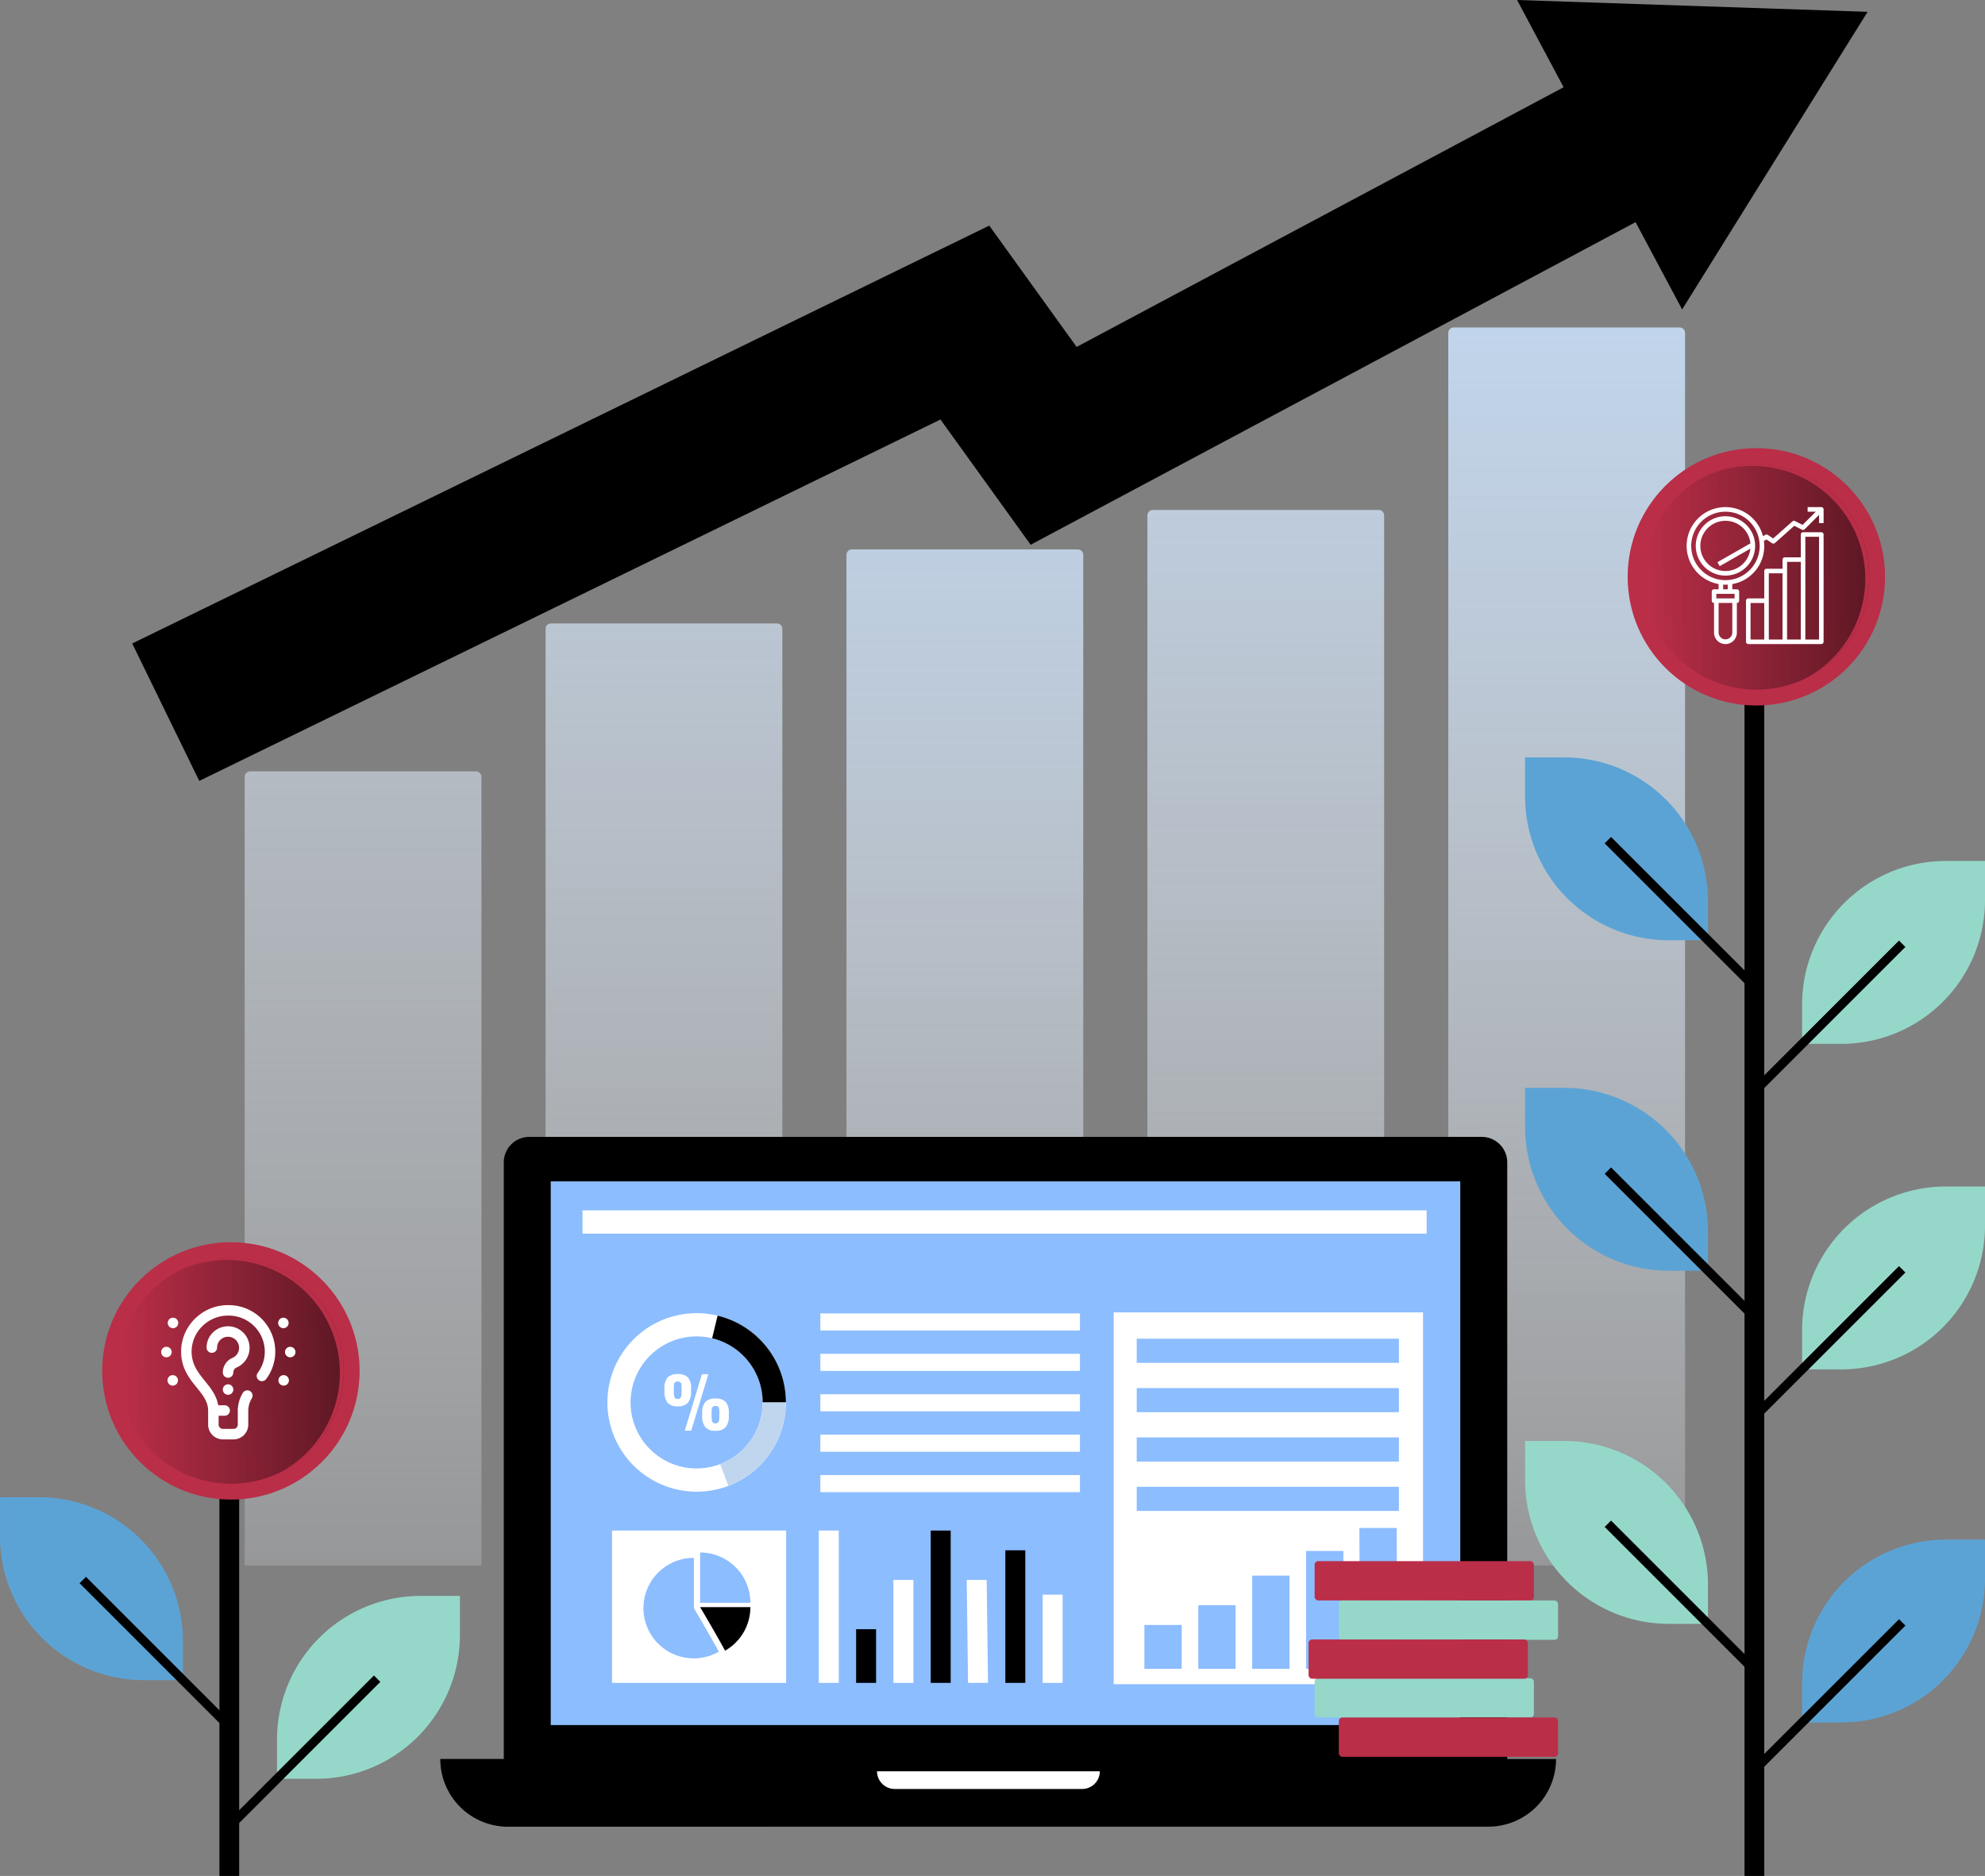 <svg xmlns="http://www.w3.org/2000/svg" xmlns:xlink="http://www.w3.org/1999/xlink" width="728.915" height="688.96" viewBox="0 0 728.915 688.96">
  <rect x="0" y="0" width="728.915" height="688.96" fill="#808080" stroke="none"/>
  <defs>
    <linearGradient id="linear-gradient" x1="0.5" y1="-1.198" x2="0.5" y2="1.547" gradientUnits="objectBoundingBox">
      <stop offset="0" stop-color="#c0d6ef"/>
      <stop offset="1" stop-color="#fff" stop-opacity="0"/>
    </linearGradient>
    <linearGradient id="linear-gradient-2" x1="0.5" y1="-0.556" x2="0.5" y2="1.387" xlink:href="#linear-gradient"/>
    <linearGradient id="linear-gradient-3" x1="0.5" y1="-0.204" x2="0.5" y2="1.299" xlink:href="#linear-gradient"/>
    <linearGradient id="linear-gradient-4" x1="0.5" y1="-0.323" x2="0.5" y2="1.329" xlink:href="#linear-gradient"/>
    <linearGradient id="linear-gradient-5" x1="0.5" y1="-0.06" x2="0.5" y2="1.264" xlink:href="#linear-gradient"/>
    <linearGradient id="linear-gradient-6" x1="0.022" y1="0.538" x2="1" y2="0.522" gradientUnits="objectBoundingBox">
      <stop offset="0" stop-color="#ba2e48"/>
      <stop offset="1" stop-color="#5d1724"/>
    </linearGradient>
  </defs>
  <g id="Group_561" data-name="Group 561" transform="translate(-70 -21)">
    <g id="Group_473" data-name="Group 473" transform="translate(70 21)">
      <g id="Group_437" data-name="Group 437" transform="translate(48.555 0)">
        <g id="Group_432" data-name="Group 432" transform="translate(41.289 120.259)">
          <path id="Rectangle_49" data-name="Rectangle 49" d="M2,0H84.947a2,2,0,0,1,2,2V291.631a0,0,0,0,1,0,0H0a0,0,0,0,1,0,0V2A2,2,0,0,1,2,0Z" transform="translate(0 163.035)" fill="url(#linear-gradient)"/>
          <path id="Rectangle_50" data-name="Rectangle 50" d="M2,0H84.947a2,2,0,0,1,2,2V345.976a0,0,0,0,1,0,0H0a0,0,0,0,1,0,0V2A2,2,0,0,1,2,0Z" transform="translate(110.495 108.69)" fill="url(#linear-gradient-2)"/>
          <path id="Rectangle_51" data-name="Rectangle 51" d="M2,0H84.947a2,2,0,0,1,2,2V373.149a0,0,0,0,1,0,0H0a0,0,0,0,1,0,0V2A2,2,0,0,1,2,0Z" transform="translate(220.989 81.518)" fill="url(#linear-gradient-3)"/>
          <path id="Rectangle_52" data-name="Rectangle 52" d="M2,0H84.947a2,2,0,0,1,2,2V387.641a0,0,0,0,1,0,0H0a0,0,0,0,1,0,0V2A2,2,0,0,1,2,0Z" transform="translate(331.484 67.026)" fill="url(#linear-gradient-4)"/>
          <path id="Rectangle_53" data-name="Rectangle 53" d="M2,0H84.947a2,2,0,0,1,2,2V454.667a0,0,0,0,1,0,0H0a0,0,0,0,1,0,0V2A2,2,0,0,1,2,0Z" transform="translate(441.979)" fill="url(#linear-gradient-5)"/>
        </g>
        <g id="Group_436" data-name="Group 436">
          <g id="Group_433" data-name="Group 433" transform="translate(0 23.177)">
            <path id="Path_2459" data-name="Path 2459" d="M98.715,341.016,74.1,290.545,388.814,137.074,420.9,181.642,616.353,77.4l26.424,49.546L404.016,254.289l-33.122-46Z" transform="translate(-74.102 -77.402)"/>
          </g>
          <g id="Group_435" data-name="Group 435" transform="translate(508.534)">
            <g id="Group_434" data-name="Group 434">
              <path id="Path_2460" data-name="Path 2460" d="M415.453,178.248l68.1-109.3L354.845,64.607Z" transform="translate(-354.845 -64.607)"/>
            </g>
          </g>
        </g>
      </g>
      <g id="Group_449" data-name="Group 449" transform="translate(161.701 417.528)">
        <g id="Group_438" data-name="Group 438">
          <path id="Path_2461" data-name="Path 2461" d="M508.544,215.109H158.786a9.362,9.362,0,0,0-9.361,9.363V445.637H517.907V224.472A9.363,9.363,0,0,0,508.544,215.109Z" transform="translate(-126.132 -215.109)"/>
          <rect id="Rectangle_54" data-name="Rectangle 54" width="333.993" height="199.67" transform="translate(40.536 16.336)" fill="#8cbdff"/>
          <path id="Path_2462" data-name="Path 2462" d="M136.566,341.249a24.829,24.829,0,0,0,24.829,24.829H521.43a24.829,24.829,0,0,0,24.831-24.829Z" transform="translate(-136.566 -112.76)"/>
          <path id="Path_2463" data-name="Path 2463" d="M300.423,347.828H231.574a6.478,6.478,0,0,1-6.479-6.479H306.9A6.478,6.478,0,0,1,300.423,347.828Z" transform="translate(-64.735 -108.348)" fill="#fff"/>
          <path id="Path_2464" data-name="Path 2464" d="M136.566,341.249a24.829,24.829,0,0,0,24.829,24.829h95.524a253.449,253.449,0,0,1-55.146-24.829Z" transform="translate(-136.566 -112.76)" opacity="0.5"/>
        </g>
        <g id="Group_445" data-name="Group 445" transform="translate(61.332 64.743)">
          <g id="Group_442" data-name="Group 442">
            <g id="Group_439" data-name="Group 439">
              <path id="Path_2465" data-name="Path 2465" d="M203.2,316.411a32.78,32.78,0,1,1,7.691-64.65,32.557,32.557,0,0,1,8.16,3.174,32.893,32.893,0,0,1,13.451,13.993,32.619,32.619,0,0,1,2.884,8.47,33.028,33.028,0,0,1-.618,15.085,32.569,32.569,0,0,1-5.076,10.455,32.871,32.871,0,0,1-14.837,11.337A32.613,32.613,0,0,1,203.2,316.411Zm0-57.021a24.168,24.168,0,0,0-16.917,6.878,24.337,24.337,0,0,0-3.911,4.951,24.208,24.208,0,0,0,1.206,26.653,24.317,24.317,0,0,0,11.03,8.436,24.073,24.073,0,0,0,4.992,1.3,24.476,24.476,0,0,0,12.22-1.31,24.214,24.214,0,0,0,15.621-22.666,24.609,24.609,0,0,0-.438-4.621,24.125,24.125,0,0,0-5.021-10.707,24.318,24.318,0,0,0-7.066-5.9A24.1,24.1,0,0,0,203.2,259.39Z" transform="translate(-170.425 -250.851)" fill="#fff"/>
            </g>
            <g id="Group_440" data-name="Group 440" transform="translate(38.472 0.909)">
              <path id="Path_2466" data-name="Path 2466" d="M218.75,283.224h-8.537a24.609,24.609,0,0,0-.438-4.621,24.124,24.124,0,0,0-5.021-10.707,24.266,24.266,0,0,0-7.066-5.9,24.074,24.074,0,0,0-6.023-2.344l2-8.3a32.557,32.557,0,0,1,8.16,3.174,32.893,32.893,0,0,1,13.451,13.993,32.62,32.62,0,0,1,2.884,8.47A33.053,33.053,0,0,1,218.75,283.224Z" transform="translate(-191.664 -251.353)"/>
            </g>
            <g id="Group_441" data-name="Group 441" transform="translate(41.397 32.781)">
              <path id="Path_2467" data-name="Path 2467" d="M196.317,299.591l-3.038-7.977A24.212,24.212,0,0,0,208.9,268.948h8.537a32.807,32.807,0,0,1-21.123,30.643Z" transform="translate(-193.279 -268.948)" fill="#c0d6ef"/>
            </g>
          </g>
          <g id="Group_444" data-name="Group 444" transform="translate(20.96 22.378)">
            <g id="Group_443" data-name="Group 443">
              <path id="Path_2468" data-name="Path 2468" d="M190.633,273.691a4.687,4.687,0,0,1-3.759,1.344,4.633,4.633,0,0,1-3.746-1.351,6.446,6.446,0,0,1-1.132-4.19v-.875a6.272,6.272,0,0,1,1.107-4.146,4.8,4.8,0,0,1,3.771-1.268,4.867,4.867,0,0,1,3.784,1.255,6.118,6.118,0,0,1,1.119,4.11v.949A6.343,6.343,0,0,1,190.633,273.691Zm-4.414-1.482a1.634,1.634,0,0,0,1.313,0,1.113,1.113,0,0,0,.418-.357,1.741,1.741,0,0,0,.232-.638,5.7,5.7,0,0,0,.1-.813c.013-.263.018-.614.018-1.056v-.627c0-.465,0-.817-.013-1.049a4.958,4.958,0,0,0-.087-.757,1.263,1.263,0,0,0-.225-.581,1.144,1.144,0,0,0-.42-.293,2,2,0,0,0-1.362,0,1.113,1.113,0,0,0-.42.3,1.25,1.25,0,0,0-.217.576,6.081,6.081,0,0,0-.089.757c-.013.241-.018.587-.018,1.038v.65c0,.442.005.793.018,1.056a5.7,5.7,0,0,0,.1.813,1.633,1.633,0,0,0,.23.63A1.14,1.14,0,0,0,186.218,272.209Zm3.244,11.769,6.3-20.737h2.364l-6.3,20.737Zm11.269.036a4.639,4.639,0,0,1-3.739-1.349,6.413,6.413,0,0,1-1.139-4.19V277.6a6.266,6.266,0,0,1,1.107-4.146,4.8,4.8,0,0,1,3.771-1.27,4.863,4.863,0,0,1,3.784,1.257,6.113,6.113,0,0,1,1.119,4.108v.951a6.337,6.337,0,0,1-1.145,4.17A4.687,4.687,0,0,1,200.731,284.014Zm-.656-2.826a1.634,1.634,0,0,0,1.313,0,1.083,1.083,0,0,0,.418-.357,1.727,1.727,0,0,0,.232-.638,5.965,5.965,0,0,0,.1-.813c.013-.263.018-.614.018-1.056V277.7c0-.467,0-.817-.013-1.051a4.98,4.98,0,0,0-.087-.757,1.263,1.263,0,0,0-.225-.581,1.188,1.188,0,0,0-.42-.293,2,2,0,0,0-1.362,0,1.13,1.13,0,0,0-.418.3,1.23,1.23,0,0,0-.219.576,6.081,6.081,0,0,0-.089.757c-.013.241-.018.587-.018,1.038v.65c0,.442.005.793.018,1.056a5.7,5.7,0,0,0,.1.813,1.643,1.643,0,0,0,.23.632A1.136,1.136,0,0,0,200.076,281.188Z" transform="translate(-181.996 -263.205)" fill="#fff"/>
            </g>
          </g>
        </g>
        <g id="Group_446" data-name="Group 446" transform="translate(139.543 64.83)">
          <rect id="Rectangle_55" data-name="Rectangle 55" width="95.33" height="6.279" fill="#fff"/>
          <rect id="Rectangle_56" data-name="Rectangle 56" width="95.33" height="6.279" transform="translate(0 14.842)" fill="#fff"/>
          <rect id="Rectangle_57" data-name="Rectangle 57" width="95.33" height="6.279" transform="translate(0 29.684)" fill="#fff"/>
          <rect id="Rectangle_58" data-name="Rectangle 58" width="95.33" height="6.279" transform="translate(0 44.526)" fill="#fff"/>
          <rect id="Rectangle_59" data-name="Rectangle 59" width="95.33" height="6.279" transform="translate(0 59.367)" fill="#fff"/>
        </g>
        <rect id="Rectangle_60" data-name="Rectangle 60" width="63.934" height="55.942" transform="translate(63.05 144.573)" fill="#fff"/>
        <rect id="Rectangle_61" data-name="Rectangle 61" width="7.334" height="55.942" transform="translate(138.972 144.573)" fill="#fff"/>
        <rect id="Rectangle_62" data-name="Rectangle 62" width="7.334" height="19.712" transform="translate(152.672 180.803)"/>
        <rect id="Rectangle_63" data-name="Rectangle 63" width="7.334" height="37.827" transform="translate(166.372 162.688)" fill="#fff"/>
        <rect id="Rectangle_64" data-name="Rectangle 64" width="7.334" height="55.942" transform="translate(180.072 144.573)"/>
        <path id="Path_2469" data-name="Path 2469" d="M251.091,342.75h-7.334l-.484-37.827h7.334Z" transform="translate(-49.985 -142.235)" fill="#fff"/>
        <rect id="Rectangle_65" data-name="Rectangle 65" width="7.334" height="48.696" transform="translate(207.473 151.819)"/>
        <rect id="Rectangle_66" data-name="Rectangle 66" width="7.334" height="32.393" transform="translate(221.173 168.123)" fill="#fff"/>
        <rect id="Rectangle_67" data-name="Rectangle 67" width="309.966" height="8.563" transform="translate(52.204 26.98)" fill="#fff"/>
        <g id="Group_448" data-name="Group 448" transform="translate(74.64 152.639)">
          <path id="Path_2470" data-name="Path 2470" d="M189.228,299.375v18.456h18.456A18.457,18.457,0,0,0,189.228,299.375Z" transform="translate(-168.477 -299.375)" fill="#8cbdff"/>
          <g id="Group_447" data-name="Group 447" transform="translate(0 1.969)">
            <path id="Path_2471" data-name="Path 2471" d="M196.228,300.462a18.455,18.455,0,1,0,9.153,34.447c-3.376-6.275-9.153-15.993-9.153-15.993Z" transform="translate(-177.772 -300.462)" fill="#8cbdff"/>
            <path id="Path_2472" data-name="Path 2472" d="M193.054,319.483l-.007-.015-.033.02.007.015Z" transform="translate(-165.405 -285.041)" fill="#fff"/>
          </g>
          <path id="Path_2473" data-name="Path 2473" d="M189.228,310.446s5.787,9.734,9.162,16.007a18.434,18.434,0,0,0,9.294-16.007Z" transform="translate(-168.477 -290.392)"/>
        </g>
        <rect id="Rectangle_68" data-name="Rectangle 68" width="113.592" height="136.552" transform="translate(247.259 64.455)" fill="#fff"/>
        <rect id="Rectangle_69" data-name="Rectangle 69" width="96.271" height="8.862" transform="translate(255.718 74.122)" fill="#8cbdff"/>
        <rect id="Rectangle_70" data-name="Rectangle 70" width="96.271" height="8.862" transform="translate(255.718 92.249)" fill="#8cbdff"/>
        <rect id="Rectangle_71" data-name="Rectangle 71" width="96.271" height="8.862" transform="translate(255.718 110.375)" fill="#8cbdff"/>
        <rect id="Rectangle_72" data-name="Rectangle 72" width="96.271" height="8.862" transform="translate(255.718 128.501)" fill="#8cbdff"/>
        <rect id="Rectangle_73" data-name="Rectangle 73" width="13.696" height="16.124" transform="translate(258.537 179.244)" fill="#8cbdff"/>
        <rect id="Rectangle_74" data-name="Rectangle 74" width="13.696" height="23.37" transform="translate(278.325 171.998)" fill="#8cbdff"/>
        <rect id="Rectangle_75" data-name="Rectangle 75" width="13.696" height="34.239" transform="translate(298.113 161.129)" fill="#8cbdff"/>
        <rect id="Rectangle_76" data-name="Rectangle 76" width="13.696" height="43.296" transform="translate(317.901 152.071)" fill="#8cbdff"/>
        <path id="Path_2474" data-name="Path 2474" d="M336.777,346.145h-13.7l-.2-51.751h13.7Z" transform="translate(14.607 -150.778)" fill="#8cbdff"/>
      </g>
      <g id="Group_455" data-name="Group 455" transform="translate(480.526 573.342)">
        <g id="Group_450" data-name="Group 450" transform="translate(2.221 42.982)">
          <rect id="Rectangle_77" data-name="Rectangle 77" width="80.513" height="14.437" rx="1.285" fill="#95d8c9"/>
        </g>
        <g id="Group_451" data-name="Group 451" transform="translate(11.106 57.419)">
          <rect id="Rectangle_78" data-name="Rectangle 78" width="80.513" height="14.437" rx="1.285" fill="#ba2e48"/>
        </g>
        <g id="Group_452" data-name="Group 452" transform="translate(2.221)">
          <rect id="Rectangle_79" data-name="Rectangle 79" width="80.513" height="14.437" rx="1.285" fill="#ba2e48"/>
        </g>
        <g id="Group_453" data-name="Group 453" transform="translate(11.106 14.437)">
          <rect id="Rectangle_80" data-name="Rectangle 80" width="80.513" height="14.437" rx="1.285" fill="#95d8c9"/>
        </g>
        <g id="Group_454" data-name="Group 454" transform="translate(0 28.754)">
          <rect id="Rectangle_81" data-name="Rectangle 81" width="80.513" height="14.437" rx="1.285" fill="#ba2e48"/>
        </g>
      </g>
      <g id="Group_462" data-name="Group 462" transform="translate(0 456.211)">
        <rect id="Rectangle_82" data-name="Rectangle 82" width="7.246" height="197.425" transform="translate(80.58 35.323)"/>
        <g id="Group_460" data-name="Group 460" transform="translate(0 93.663)">
          <path id="Path_2478" data-name="Path 2478" d="M61.676,278.172H47.3v14.381a52.782,52.782,0,0,0,52.782,52.782H114.46V330.956A52.783,52.783,0,0,0,61.676,278.172Z" transform="translate(-47.297 -278.172)" fill="#5ca3d5"/>
          <rect id="Rectangle_83" data-name="Rectangle 83" width="3.317" height="73.787" transform="translate(29.223 31.569) rotate(-45)"/>
        </g>
        <g id="Group_461" data-name="Group 461" transform="translate(85.141 129.894)">
          <path id="Path_2479" data-name="Path 2479" d="M156.236,298.174h14.381v14.379a52.783,52.783,0,0,1-52.784,52.782H103.454V350.956A52.782,52.782,0,0,1,156.236,298.174Z" transform="translate(-86.872 -298.174)" fill="#95d8c9"/>
          <rect id="Rectangle_84" data-name="Rectangle 84" width="3.317" height="73.787" transform="translate(2.345 83.743) rotate(-135)"/>
        </g>
        <g id="Group_475" data-name="Group 475" transform="translate(37.536 0)">
          <circle id="Ellipse_3" data-name="Ellipse 3" cx="47.259" cy="47.259" r="47.259" fill="#ba2e48"/>
          <g id="Group_468" data-name="Group 468" transform="translate(5.82 5.82)">
            <circle id="Ellipse_4" data-name="Ellipse 4" cx="41.439" cy="41.439" r="41.439" fill="url(#linear-gradient-6)"/>
          </g>
          <path id="Path_2484" data-name="Path 2484" d="M411.505,148.431a41.253,41.253,0,0,0-19.092,4.663,41.441,41.441,0,0,1,36.773,74.26,41.442,41.442,0,0,0-17.681-78.922Z" transform="translate(-364.247 -142.611)" fill="#ba2e48"/>
        </g>
      </g>
      <g id="Group_472" data-name="Group 472" transform="translate(560.029 164.582)">
        <g id="Group_467" data-name="Group 467" transform="translate(0 91.465)">
          <rect id="Rectangle_85" data-name="Rectangle 85" width="7.246" height="432.913" transform="translate(80.58)"/>
          <g id="Group_463" data-name="Group 463" transform="translate(0 22.109)">
            <path id="Path_2480" data-name="Path 2480" d="M370.847,195.167H356.468v14.379A52.783,52.783,0,0,0,409.25,262.33h14.381V247.949A52.783,52.783,0,0,0,370.847,195.167Z" transform="translate(-356.468 -73.804)" fill="#5ca3d5"/>
            <path id="Path_2487" data-name="Path 2487" d="M370.847,195.167H356.468v14.379A52.783,52.783,0,0,0,409.25,262.33h14.381V247.949A52.783,52.783,0,0,0,370.847,195.167Z" transform="translate(-356.468 -195.167)" fill="#5ca3d5"/>
            <rect id="Rectangle_86" data-name="Rectangle 86" width="3.317" height="73.787" transform="matrix(0.707, -0.707, 0.707, 0.707, 29.224, 152.93)"/>
            <rect id="Rectangle_90" data-name="Rectangle 90" width="3.317" height="73.787" transform="matrix(0.707, -0.707, 0.707, 0.707, 29.224, 31.567)"/>
          </g>
          <g id="Group_464" data-name="Group 464" transform="translate(0 273.157)">
            <path id="Path_2481" data-name="Path 2481" d="M370.847,266.761H356.468V281.14a52.782,52.782,0,0,0,52.782,52.782h14.381V319.543A52.783,52.783,0,0,0,370.847,266.761Z" transform="translate(-356.468 -266.761)" fill="#95d8c9"/>
            <rect id="Rectangle_87" data-name="Rectangle 87" width="3.317" height="73.787" transform="matrix(0.707, -0.707, 0.707, 0.707, 29.224, 31.567)"/>
          </g>
          <g id="Group_465" data-name="Group 465" transform="translate(85.14 179.702)">
            <path id="Path_2482" data-name="Path 2482" d="M465.407,215.168h14.381v14.381A52.782,52.782,0,0,1,427,282.331H412.625V267.952A52.783,52.783,0,0,1,465.407,215.168Z" transform="translate(-396.042 -215.168)" fill="#95d8c9"/>
            <rect id="Rectangle_88" data-name="Rectangle 88" width="3.317" height="73.787" transform="matrix(-0.707, -0.707, 0.707, -0.707, 2.345, 83.744)"/>
          </g>
          <g id="Group_474" data-name="Group 474" transform="translate(85.14 60.15)">
            <path id="Path_2482-2" data-name="Path 2482" d="M465.407,215.168h14.381v14.381A52.782,52.782,0,0,1,427,282.331H412.625V267.952A52.783,52.783,0,0,1,465.407,215.168Z" transform="translate(-396.042 -215.168)" fill="#95d8c9"/>
            <rect id="Rectangle_88-2" data-name="Rectangle 88" width="3.317" height="73.787" transform="matrix(-0.707, -0.707, 0.707, -0.707, 2.345, 83.744)"/>
          </g>
          <g id="Group_466" data-name="Group 466" transform="translate(85.14 309.386)">
            <path id="Path_2483" data-name="Path 2483" d="M465.407,286.762h14.381v14.379A52.783,52.783,0,0,1,427,353.925H412.625V339.544A52.782,52.782,0,0,1,465.407,286.762Z" transform="translate(-396.043 -286.762)" fill="#5ca3d5"/>
            <rect id="Rectangle_89" data-name="Rectangle 89" width="3.317" height="73.787" transform="translate(2.345 83.744) rotate(-135)"/>
          </g>
        </g>
        <g id="Group_471" data-name="Group 471" transform="translate(37.666 0)">
          <circle id="Ellipse_3-2" data-name="Ellipse 3" cx="47.259" cy="47.259" r="47.259" fill="#ba2e48"/>
          <g id="Group_468-2" data-name="Group 468" transform="translate(5.82 5.82)">
            <circle id="Ellipse_4-2" data-name="Ellipse 4" cx="41.439" cy="41.439" r="41.439" fill="url(#linear-gradient-6)"/>
          </g>
          <path id="Path_2484-2" data-name="Path 2484" d="M411.505,148.431a41.253,41.253,0,0,0-19.092,4.663,41.441,41.441,0,0,1,36.773,74.26,41.442,41.442,0,0,0-17.681-78.922Z" transform="translate(-364.247 -142.611)" fill="#ba2e48"/>
        </g>
      </g>
    </g>
    <path id="bulb" d="M41.895,17.093c0,.01,0,.02,0,.029A16.877,16.877,0,0,1,38.583,27.1a1.926,1.926,0,0,1-3.169-2.19,12.956,12.956,0,0,0,2.627-7.815c0-.006,0-.012,0-.018A13.266,13.266,0,0,0,24.772,3.852h-.129A13.344,13.344,0,0,0,15.085,7.76a13.075,13.075,0,0,0-3.914,9.333c0,4.726,2.38,7.671,4.9,10.788,2.1,2.6,4.257,5.269,4.857,8.9h2.379a1.926,1.926,0,0,1,0,3.852H21.091v3.249a1.562,1.562,0,0,0,1.546,1.575h3.939a1.563,1.563,0,0,0,1.547-1.575V38.816c0-.008,0-.015,0-.023s0-.044,0-.067v-.108c0-.018,0-.036,0-.054a12.9,12.9,0,0,1,1.835-6.3A1.926,1.926,0,1,1,33.3,34.185a9.009,9.009,0,0,0-1.326,4.543v5.154a5.419,5.419,0,0,1-5.4,5.427H22.637a5.419,5.419,0,0,1-5.4-5.427V38.794c0-3.339-1.93-5.727-4.165-8.492-2.7-3.338-5.755-7.121-5.755-13.209A16.9,16.9,0,0,1,12.37,5.026,17.165,17.165,0,0,1,24.54,0h.233A17.119,17.119,0,0,1,41.895,17.093Zm5.488-1.78a1.926,1.926,0,1,0,1.926,1.926A1.926,1.926,0,0,0,47.383,15.313Zm-2.408,10.4A1.926,1.926,0,1,0,46.9,27.64,1.926,1.926,0,0,0,44.975,25.714Zm-.1-17.239a1.926,1.926,0,1,0-1.926-1.926A1.926,1.926,0,0,0,44.879,8.475ZM3.853,17.239a1.926,1.926,0,1,0-1.926,1.926A1.926,1.926,0,0,0,3.853,17.239Zm.385,8.475A1.926,1.926,0,1,0,6.164,27.64,1.926,1.926,0,0,0,4.238,25.714Zm.1-21.091A1.926,1.926,0,1,0,6.26,6.549,1.926,1.926,0,0,0,4.334,4.623ZM24.559,29.085a1.926,1.926,0,1,0,1.926,1.926A1.926,1.926,0,0,0,24.559,29.085Zm3.1-6.15a7.888,7.888,0,0,0,4.8-7.266c0-.029,0-.057,0-.085a7.919,7.919,0,0,0-13.466-5.541,7.743,7.743,0,0,0-2.323,5.56,1.926,1.926,0,0,0,3.852,0,3.967,3.967,0,0,1,4.043-3.976A4.047,4.047,0,0,1,28.6,15.668c0,.021,0,.041,0,.062a4.042,4.042,0,0,1-2.458,3.662,5.809,5.809,0,0,0-3.512,5.363,1.926,1.926,0,0,0,3.852,0,1.963,1.963,0,0,1,1.173-1.82Zm0,0" transform="translate(129.192 500.31)" fill="#fff"/>
    <g id="growth" transform="translate(689.35 207.238)">
      <g id="Group_477" data-name="Group 477" transform="translate(3.357 3.353)">
        <g id="Group_476" data-name="Group 476">
          <path id="Path_2488" data-name="Path 2488" d="M42.939,32.021a10.9,10.9,0,1,0,10.9,10.9A10.9,10.9,0,0,0,42.939,32.021Zm0,20.117A9.22,9.22,0,1,1,52.111,41.98L40.005,48.9l.832,1.455L52.1,43.915A9.232,9.232,0,0,1,42.939,52.138Z" transform="translate(-32.042 -32.021)" fill="#fff"/>
        </g>
      </g>
      <g id="Group_479" data-name="Group 479" transform="translate(0 0)">
        <g id="Group_478" data-name="Group 478" transform="translate(0 0)">
          <path id="Path_2489" data-name="Path 2489" d="M49.459.02H44.43V1.7h3.006l-4.85,4.847L39.775,5.137a.838.838,0,0,0-.931.123l-7.061,6.277-1.976-1.318a.838.838,0,0,0-.881-.03l-.894.51A14.241,14.241,0,1,0,11.739,28.284V30.2H10.063a.838.838,0,0,0-.838.838v3.353a.838.838,0,0,0,.838.838v10.9a4.191,4.191,0,0,0,8.382,0v-10.9a.838.838,0,0,0,.838-.838V31.034a.838.838,0,0,0-.838-.838H16.768V28.284a14.125,14.125,0,0,0,11.6-15.847l.936-.535,2.083,1.389a.838.838,0,0,0,1.022-.071l7.12-6.329,2.846,1.425a.838.838,0,0,0,.967-.157l5.275-5.277V5.887H50.3V.858A.838.838,0,0,0,49.459.02Zm-32.69,46.1a2.515,2.515,0,0,1-5.029,0v-10.9h5.029Zm.838-14.25v1.676H10.9V31.872ZM13.416,30.2V28.476c.279.017.555.043.838.043s.559-.026.838-.043V30.2Zm.838-3.353A12.573,12.573,0,1,1,26.827,14.269,12.573,12.573,0,0,1,14.254,26.843Z" transform="translate(0 -0.02)" fill="#fff"/>
        </g>
      </g>
      <g id="Group_481" data-name="Group 481" transform="translate(21.798 9.221)">
        <g id="Group_480" data-name="Group 480">
          <path id="Path_2490" data-name="Path 2490" d="M235.7,88.021H229a.838.838,0,0,0-.838.838v8.382h-5.867a.838.838,0,0,0-.838.838v3.353h-5.867a.838.838,0,0,0-.838.838v10.059H208.88a.838.838,0,0,0-.838.838v15.088a.838.838,0,0,0,.838.838H235.7a.838.838,0,0,0,.838-.838v-39.4A.838.838,0,0,0,235.7,88.021Zm-20.955,39.4h-5.029V114.006h5.029Zm6.706,0h-5.029V103.109h5.029Zm6.706,0H223.13v-28.5h5.029Zm6.706,0h-5.029V89.7h5.029Z" transform="translate(-208.042 -88.021)" fill="#fff"/>
        </g>
      </g>
    </g>
  </g>
</svg>
